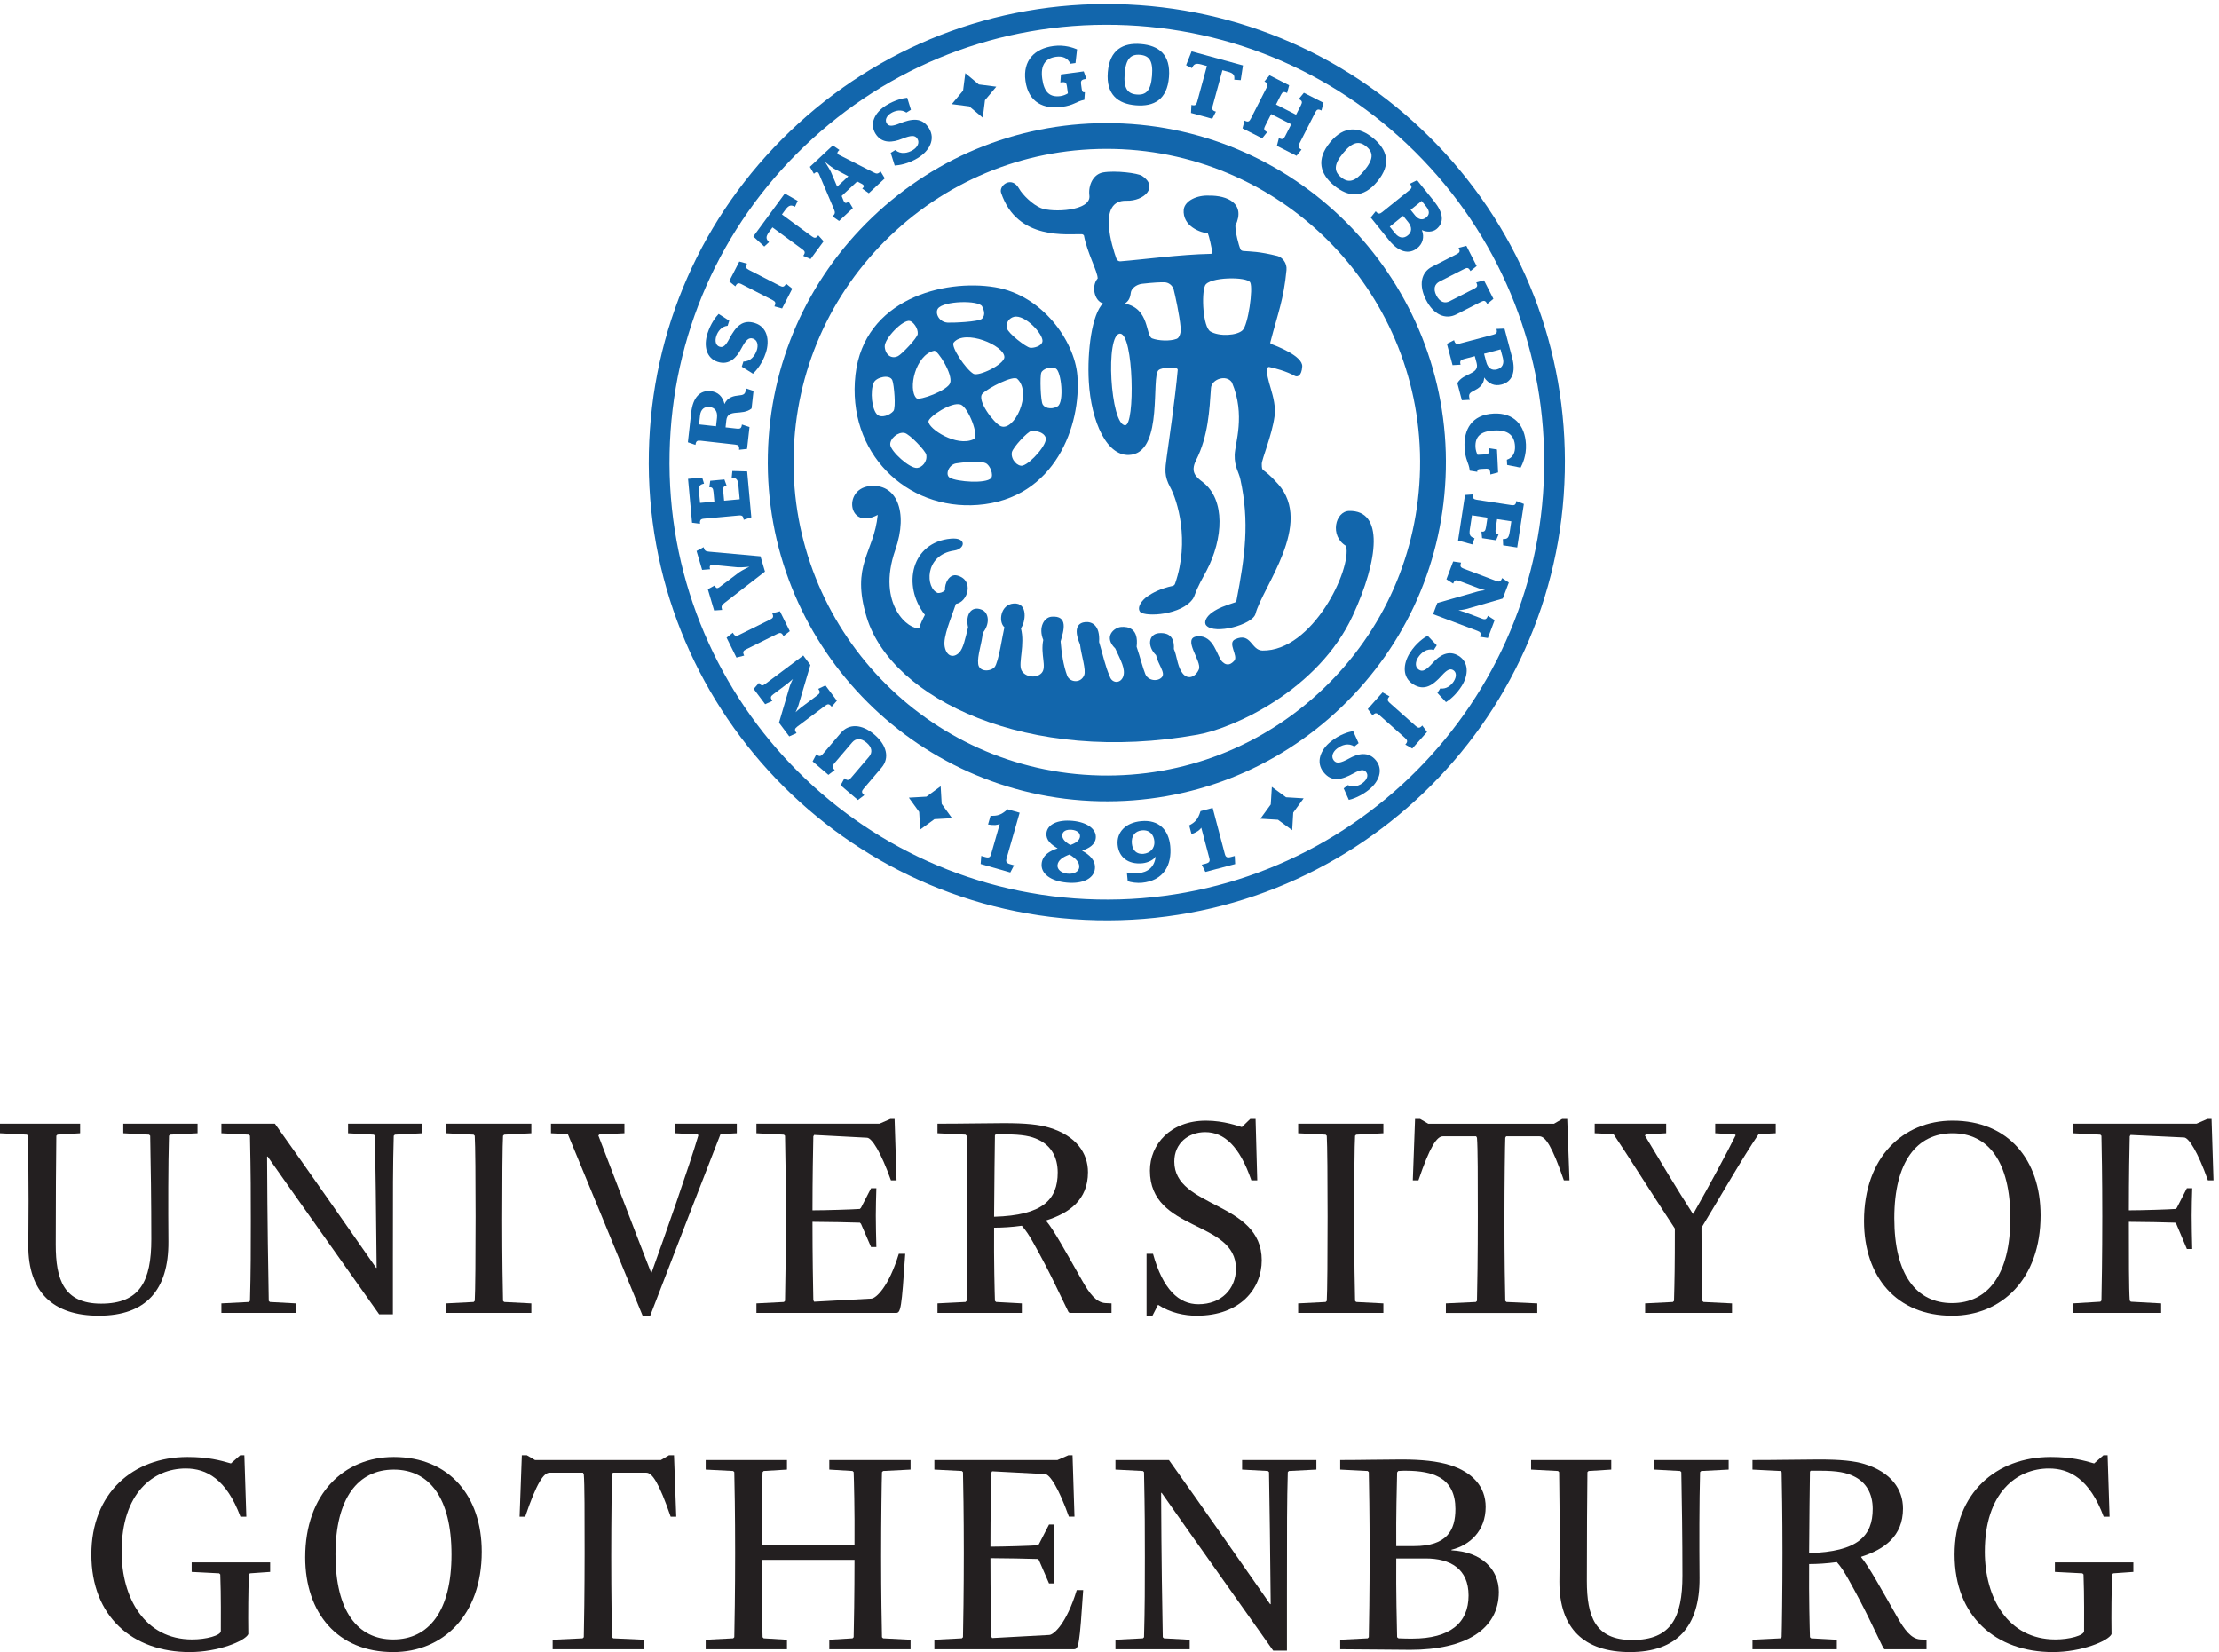 <?xml version="1.0" encoding="UTF-8"?>
<!-- Created with Inkscape (http://www.inkscape.org/) -->
<svg width="136.05" height="101.28" version="1.1" viewBox="0 0 136.05 101.28" xmlns="http://www.w3.org/2000/svg">
 <path transform="matrix(.133 0 0 -.133 0 101.28)" d="m507.1 404.07c-79.614 1.723-142.97 67.903-141.25 147.52 0.836 38.574 16.636 74.504 44.5 101.18 27.871 26.688 64.453 40.914 103.01 40.078 79.629-1.718 142.99-67.91 141.26-147.52-0.828-38.562-16.629-74.512-44.5-101.19-27.859-26.668-64.441-40.907-103.02-40.071zm-104.97 257.29c-30.156-28.883-47.258-67.758-48.152-109.52-1.875-86.164 66.714-157.79 152.88-159.67 41.739-0.899 81.329 14.5 111.48 43.367 30.168 28.887 47.265 67.781 48.176 109.53 1.851 86.168-66.719 157.8-152.9 159.65-41.734 0.911-81.324-14.492-111.49-43.367" style="fill:#1266ac"/>
 <path transform="matrix(.133 0 0 -.133 0 101.28)" d="m505.88 346.9c-111.15 2.402-199.62 94.785-197.2 205.95 1.152 53.828 23.211 103.99 62.117 141.23 38.887 37.254 89.969 57.121 143.81 55.957 53.829-1.164 104-23.23 141.25-62.129 37.246-38.886 57.11-89.961 55.95-143.8-2.414-111.15-94.797-199.62-205.93-197.21zm-141.69 354.08c-40.743-39.015-63.836-91.546-65.067-147.93-2.519-116.43 90.125-213.19 206.54-215.71 116.41-2.52 213.18 90.144 215.68 206.56 1.242 56.383-19.578 109.88-58.582 150.62-39.036 40.738-91.567 63.847-147.95 65.07-56.383 1.227-109.88-19.582-150.62-58.606" style="fill:#1266ac"/>
 <path transform="matrix(.133 0 0 -.133 0 101.28)" d="m552.26 422.9c-78.403-14.074-141.22 16.434-152.72 54.071-7.434 24.347 3.367 29.629 5.086 47.207-13.574-7.235-16.074 11.601-4.094 13.215 12.688 1.699 18.36-11.622 12.199-29.348-8.879-25.469 6.707-37.293 11.082-35.977 0.188 1.328 1.789 4.582 2.563 6.016-10.676 13.633-6.223 33.516 11.98 35.137 7.411 0.664 6.68-4.735 1.524-5.489-13.953-2.019-13.289-17.597-7.481-19.578 1.028 0 2.207 0.262 3.243 1.297-0.247 3.176 1.953 7.695 5.578 6.797 8.035-2.02 4.961-12.273-0.559-13.105-2.07-6.309-6.035-15.098-5.176-19.668 0.84-4.551 4.032-5.45 6.66-2.821 1.946 1.942 2.872 6.641 4.122 11.739-1.321 5.761 1.484 10.125 6.359 8.054 3.379-1.433 3.758-6.629 0.43-10.664-0.43-4.941-2.59-10.547-2.121-14.336 0.48-3.797 5.656-3.535 7.531-1.472 1.863 2.05 3.797 15.449 4.551 18.394-2.915 2.57-1.758 10.481 4.207 10.949 7.019 0.559 5.402-8.984 3.41-11.394 1.968-7.461-1.235-15.871 0.191-19.199 1.438-3.332 6.906-4.122 9.375-1.407 2.465 2.743-0.64 8.485 0.735 15.203-2.364 5.801 0.39 10.45 3.835 10.723 7.832 0.625 5.61-6.426 4.165-11.387 0.398-5.066 1.265-11.132 3.027-15.8 1.133-3.036 6.148-3.731 7.82 0.175 1.043 2.434-1.34 9.344-1.902 14.231-3.391 7.89-0.52 10.047 2.515 10.301 2.883 0.234 6.797-1.387 6.282-9.192 1.582-5.254 2.937-11.597 4.89-15.738 0.879-3.293 4.922-3.637 6.203-0.219 1.243 3.43-1.113 7.461-3.64 12.973-5.617 5.457-0.512 9.656 2.691 9.922 3.196 0.254 8.196-0.617 7.153-9.114 1.726-5.156 2.871-9.863 4.011-12.605 1.328-3.156 5.723-3.527 7.598-1.469 1.887 2.094-1.719 5.727-2.656 10.199-4.239 4.11-3.465 9.747 1.355 10.125 2.485 0.196 7.317-0.078 6.86-7.304 1.421-3.125 1.445-7.102 3.535-10.496 2.515-4.145 6.433-2.578 7.996 1.14 1.535 3.75-8.172 14.602-0.586 15.215 7.598 0.586 8.926-9.363 11.387-11.75 2.461-2.359 4.343-0.789 5.507 0.5 1.993 2.199-3.3 8.164 0.391 9.863 7.449 3.411 7.324-5.097 12.605-5.183 23.086-0.363 41.25 37.527 38.555 48.222-7.722 4.579-5.008 16.024 1.457 16.141 15.906 0.293 13.66-22.187 1.602-48.293-15.828-34.207-54.739-51.824-71.336-54.801" style="fill:#1266ac"/>
 <path transform="matrix(.133 0 0 -.133 0 101.28)" d="m572.81 609.28c-2.571-2.469-10.665-2.996-14.817-0.574-3.426 2.023-4.219 17.082-2.488 21.152 1.726 4.078 19.441 4.242 20.84 1.446 1.406-2.801-0.965-19.559-3.535-22.024zm-31.719 18.625c0.566-2.148 2.676-11.648 3.164-17.363 0.273-2.129-0.488-4.719-1.77-5.203-3.179-1.211-8.465-0.918-11.343 0.176-3.157 1.21-1.016 13.789-12.61 16.039 1.594 1.117 2.434 2.293 2.754 5.054 0.203 1.809 2.434 3.758 5.164 4.09 5.305 0.598 8.613 0.75 10.395 0.688 1.773-0.059 3.679-1.282 4.246-3.481zm-22.422-62.43c-6.77 0.145-9.285 42.372-2.293 42.235 6.258-0.137 6.961-42.324 2.293-42.235zm67.207 37.5c-0.266 0.106-0.32 0.547-0.266 0.743 3.559 13.687 6.157 19.711 7.453 33.351 0.313 3.262-2.019 5.906-4.187 6.446-8.43 2.105-12.324 2.031-15.586 2.281-0.355 0.023-1.125 0.179-1.367 0.648-0.969 1.985-2.414 7.946-2.434 10.969 4.934 10.445-3.867 14.051-12.156 13.922-5.441 0.262-10.996-2.242-11.645-6.328-0.742-7.903 8-10.793 11.118-11.074 0.527-1.125 1.804-6.637 2.019-8.825 0.027-0.289-0.242-0.605-0.625-0.605-14.015-0.266-32.156-2.715-41.367-3.422-1.316-0.207-1.953 0.559-2.227 1.32-1.711 4.723-9.011 27.008 4.688 26.578 8.125-0.257 14.922 6.391 7.207 11.45-1.984 1.304-12.363 2.578-17.981 1.601-4.656-0.805-6.914-6.058-6.328-10.652 0.918-7.203-17.019-7.942-22.324-5.797-3.785 1.535-8.445 6.047-10.066 8.949-3.45 6.16-9.414 1.461-8.321-1.84 7.434-22.414 31.145-18.851 37.344-19.164 0.313-0.015 0.84-0.422 0.867-0.59 1.516-8.093 6.34-16.632 6.321-19.785-2.95-3.277-1.692-10.301 2.468-11.504-5.086-4.882-7.371-21.933-6.55-36.086 1.035-18.035 8.32-35.527 19.785-33.64 14.582 2.383 8.84 36.101 12.375 38.98 1.773 1.43 6.511 1.028 8.242 0.824 0.398-0.05 0.602-0.5 0.586-0.714-1.152-13.235-4.301-34.453-5.07-40.118-0.789-5.761-1.258-8.75 1.652-14.074 3.211-5.867 9.07-24.527 2.215-44.273-0.203-0.774-0.852-1.028-1.074-1.074-6.18-1.418-9.485-3.352-11.727-4.875-2.441-1.661-5.063-5.11-3.273-7.196 2.585-2.363 19.238-1.445 24.367 6.239 0.125 0.195 0.476 0.918 0.535 1.085 1.777 4.95 4.004 8.575 5.676 11.747 7.672 14.648 8.797 32.656-1.731 40.781-2.949 2.273-5.976 4.441-3.097 10.148 5.57 11.024 6.156 23.067 6.859 33.242 0.281 4.09 7.09 6.434 9.656 2.567 6.375-15.106 1.367-28.125 1.27-33.485-0.125-5.382 1.906-7.863 2.597-11.085 4.344-19.688 2.161-35.633-1.777-55.957-0.02-0.442-0.359-0.735-0.754-0.868-4.629-1.543-7.461-2.511-10.351-4.535-2.926-2.047-4.071-4.668-2.801-6.09 3.867-4.367 21.355 0.36 22.676 5.371 3.281 12.461 26.843 41.336 10.449 59.786-7.481 8.418-7.481 5.039-7.559 9.285-0.039 2.043 4.688 13.215 5.879 21.855 1.238 8.996-4.641 17.559-3.176 22.531 0.039 0.145 0.422 0.387 0.578 0.36 2.43-0.469 8.204-2.012 11.934-4.141 1.152-0.644 3.152-0.129 3.438 4.328 0.312 4.852-11.985 9.532-14.434 10.41" style="fill:#1266ac"/>
 <path transform="matrix(.133 0 0 -.133 0 101.28)" d="m437.89 541.28c-2.383 1.328-0.528 6.114 2.929 6.641 2.434 0.379 10.657 1.363 13.516 0.113 2.207-0.957 3.762-5.586 2.519-6.949-2.363-2.617-15.546-1.699-18.964 0.195zm-27.5 15.223c-0.223 2.851 3.625 6.066 6.574 5.449 2.359-0.5 9.683-8.23 10.027-10.039 0.625-3.32-2.031-5.945-4.25-6.113-3.445-0.254-12.078 7.597-12.351 10.703zm1.464 15.547c-1.687-2-5.46-3.262-7.277-1.809-2.723 2.18-3.543 11.106-1.773 14.906 1.187 2.555 7.41 3.965 8.562 1.051 0.789-2.008 1.731-12.672 0.488-14.148zm2.122 25.324c-3.02-1.508-5.825 0.547-6.125 4.258-0.325 3.711 8.437 12.781 11.601 11.922 1.543-0.418 3.867-3.367 3.613-5.985-0.168-1.828-7.336-9.308-9.089-10.195zm47.339-32.305c-3.132 1.368-11.277 12.086-8.378 15 2.714 2.723 14.164 8.524 16 6.805 7.097-6.602-1.458-24.492-7.622-21.805zm-33.308 2.168c0 2.071 10.715 9.344 14.922 7.762 3.398-1.262 8.718-14.617 5.84-15.969-7.774-3.66-20.762 4.797-20.762 8.207zm2.668 32.606c1.519 0.324 8.66-10.742 7.351-14.832-1.101-3.469-14.257-8.352-15.566-7.043-4.016 4.004-0.508 20.039 8.215 21.875zm32.332-2.918c0-3.41-11.903-9.113-14.278-7.707-3.476 2.043-10.566 12.566-9.089 14.394 5.132 6.36 23.367-1.336 23.367-6.687zm-10.227 23.312c0.742-1.605 1.645-3.746-0.039-5.597-1.394-1.543-14.019-1.973-15.906-1.848-3.992 0.266-5.84 4.336-4.523 6.387 2.394 3.722 19.082 4.043 20.468 1.058zm27.778-16.144c-0.422-2.207-4.055-3.059-5.637-2.883-1.934 0.227-10.176 6.672-10.703 8.926-0.703 2.961 1.301 4.843 3.191 5.324 5.129 1.277 13.735-8.203 13.149-11.367zm7.046-29.844c-1.863-1.25-5.41-1.469-6.902 0.789-1.023 1.555-1.355 13.008-0.676 14.707 0.703 1.77 4.551 3.067 6.731 1.867 2.5-1.371 3.894-15.343 0.847-17.363zm-12.222-11.437c1.941 0.175 5.586-0.262 6.648-2.918 1.153-2.891-6.836-11.934-10.539-12.989-2.262-0.656-5.652 2.75-5.027 6.121 0.398 2.176 7.344 9.641 8.918 9.786zm21.277 25.617c-1.328 15.965-16.211 37.07-37.969 40.683-23.625 3.914-60.339-5.547-64.316-40.265-4.121-35.918 23.391-62.61 56.406-60.078 35.821 2.746 47.742 37.058 45.879 59.66" style="fill:#1266ac"/>
 <path transform="matrix(.133 0 0 -.133 0 101.28)" d="m445 727.79-1.035-8.055-5.203-6.226 8.054-1.028 6.231-5.218 1.016 8.062 5.214 6.219-8.054 1.035-6.223 5.211" style="fill:#1266ac"/>
 <path transform="matrix(.133 0 0 -.133 0 101.28)" d="m595.68 378.84-6.543 4.805-8.11 0.488 4.778 6.57 0.508 8.106 6.543-4.805 8.105-0.496-4.797-6.563-0.484-8.105" style="fill:#1266ac"/>
 <path transform="matrix(.133 0 0 -.133 0 101.28)" d="m424.2 379.14 6.563 4.777 8.117 0.457-4.77 6.594-0.476 8.113-6.563-4.797-8.093-0.465 4.753-6.574 0.469-8.105" style="fill:#1266ac"/>
 <path transform="matrix(.133 0 0 -.133 0 101.28)" d="m379.36 413.99 8.266 9.692c3.75 4.414 9.754 4.089 15.476-0.793 5.762-4.911 7.051-10.813 3.29-15.215l-8.258-9.696c-1.02-1.183-1.059-1.859 0.301-3l-2.95-2.238-7.968 6.801 1.765 3.23c1.36-1.152 2.016-1.003 3.02 0.176l8.3 9.727c1.653 1.933 1.497 4.289-1.093 6.484-2.649 2.258-5.02 2.07-6.668 0.137l-8.293-9.727c-1.016-1.179-1.055-1.855 0.262-2.976l-2.918-2.258-7.286 6.211 1.731 3.262c1.355-1.153 2.012-1.004 3.023 0.183" style="fill:#1266ac"/>
 <path transform="matrix(.133 0 0 -.133 0 101.28)" d="m352.82 446.28 17.473 13.082 3.281-4.383-5.469-18.464c-0.378-1.282-1.367-3.313-1.367-3.313s1.575 1.465 2.364 2.051l7.695 5.773c1.211 0.907 1.457 1.543 0.391 2.965l3.339 1.567 5.266-7.024-2.402-2.812c-1.067 1.425-1.77 1.406-2.993 0.488l-12.832-9.609c-1.25-0.938-1.433-1.582-0.359-3.008l-3.367-1.524-4.731 6.309 4.954 16.797c0.41 1.308 1.433 3.359 1.433 3.359s-1.609-1.484-2.508-2.156l-6.55-4.926c-1.25-0.926-1.438-1.558-0.375-2.996l-3.336-1.551-5.286 7.059 2.422 2.765c1.075-1.425 1.707-1.386 2.957-0.449" style="fill:#1266ac"/>
 <path transform="matrix(.133 0 0 -.133 0 101.28)" d="m359.54 479.75 4.551-9.18-2.91-2.273c-0.786 1.59-1.489 1.695-2.844 1.023l-14.363-7.109c-1.399-0.691-1.704-1.289-0.918-2.891l-3.567-0.918-4.543 9.18 2.903 2.277c0.793-1.593 1.445-1.718 2.839-1.027l14.368 7.117c1.359 0.668 1.699 1.282 0.918 2.883l3.566 0.918" style="fill:#1266ac"/>
 <path transform="matrix(.133 0 0 -.133 0 101.28)" d="m326.95 507.21 23.621-2.129 2.071-7.043-18.707-14.488c-1.36-1.047-1.516-1.613-1.047-3.184l-3.692-0.254-2.89 9.774 3.234 1.797c0.457-1.399 1.023-1.602 2.215-0.742l9.043 6.804c1.504 1.047 4.687 2.539 4.687 2.539s-3.508-0.379-5.351-0.281l-11.375 1.105c-1.528 0.106-1.836-0.546-1.407-1.992l-3.683-0.293-2.567 8.711 3.243 1.746c0.476-1.621 0.886-1.922 2.605-2.07" style="fill:#1266ac"/>
 <path transform="matrix(.133 0 0 -.133 0 101.28)" d="m344.43 544.2 1.922-21.152-3.516-1.133c-0.164 1.777-0.781 2.129-2.285 1.992l-15.969-1.465c-1.551-0.136-2.051-0.586-1.883-2.363l-3.672 0.481-1.843 20.222 6.519 0.598 0.844-2.793c-2.109-0.5-2.539-1.125-2.27-4.18l0.442-4.711 6.601 0.61-0.39 4.258c-0.164 1.816-0.535 2.46-1.953 2.332l0.437 2.988 6.528 0.597 1.023-2.863c-1.465-0.137-1.719-0.832-1.555-2.644l0.395-4.258 7.183 0.652-0.593 6.524c-0.262 2.832-1.106 3.293-3.086 3.476l0.3 3.02 6.821-0.188" style="fill:#1266ac"/>
 <path transform="matrix(.133 0 0 -.133 0 101.28)" d="m322.7 569.95-0.449-4.07 7.832-0.867 0.442 3.933c0.332 2.969-1 4.688-3.391 4.953-2.395 0.262-4.102-1.015-4.434-3.949zm24.668 11.36-0.898-8.094c-4.297-3.559-11.016 0.105-11.641-5.422l-0.359-3.281 5.223-0.574c1.503-0.176 2.121 0.117 2.316 1.89l3.504-1.16-1.133-10.09-3.672-0.398c0.195 1.816-0.332 2.238-1.848 2.402l-15.925 1.785c-1.512 0.168-2.129-0.164-2.325-1.929l-3.496 1.191 1.543 13.809c0.75 6.687 3.938 10.32 9.024 9.753 3.32-0.371 5.429-2.402 6.328-5.957 1.309 3.301 4.543 3.789 6.492 3.977 2.27 0.203 3.067 0.555 3.305 2.637l0.066 0.625 3.496-1.164" style="fill:#1266ac"/>
 <path transform="matrix(.133 0 0 -.133 0 101.28)" d="m353.05 598.94c-1.652-5.136-4.512-8.332-5.93-9.695l-5.176 3.25 0.762 2.383c3.274-0.028 5.324 2.59 6.203 5.305 0.664 2.07 0.391 4.55-1.816 5.261-1.902 0.606-3.223-0.554-5.36-4.59-2.128-4.14-5.57-7.851-10.871-6.14-5.175 1.66-6.613 7.226-4.714 13.113 1.445 4.504 3.804 7.617 5.132 8.977l4.895-3.125-0.75-2.325c-2.856-0.304-4.555-2.66-5.234-4.777-0.747-2.332-0.215-4.324 1.523-4.883 1.687-0.547 2.93 0.684 4.5 3.692 2.891 5.476 6.008 9.062 11.816 7.199 5.684-1.836 6.875-7.883 5.02-13.645" style="fill:#1266ac"/>
 <path transform="matrix(.133 0 0 -.133 0 101.28)" d="m365.22 628.44-4.68-9.118-3.555 0.973c0.813 1.582 0.481 2.203-0.867 2.902l-14.265 7.313c-1.387 0.707-2.051 0.597-2.864-0.992l-2.863 2.324 4.68 9.113 3.554-0.969c-0.808-1.586-0.515-2.187 0.872-2.898l14.253-7.316c1.36-0.692 2.051-0.598 2.875 0.988l2.86-2.32" style="fill:#1266ac"/>
 <path transform="matrix(.133 0 0 -.133 0 101.28)" d="m366.48 666.2c-1.692 0.852-2.727 0.945-4.434-1.387l-1.582-2.16 13.785-10.105c1.223-0.899 1.906-0.953 2.961 0.48l2.461-2.742-6.008-8.187-3.387 1.484c1.082 1.477 0.832 2.102-0.39 3l-13.797 10.113-1.582-2.156c-1.711-2.336-1.313-3.293 0.016-4.648l-2.207-2.032-5.047 4.641 14.511 19.797 5.965-3.391-1.265-2.707" style="fill:#1266ac"/>
 <path transform="matrix(.133 0 0 -.133 0 101.28)" d="m384.46 683.77c-1.36 0.8-4.152 3.136-4.152 3.136s2-3.125 2.683-4.504l2.942-6.941 5.148 4.805zm23.418-4.469-7.363-6.863-3.008 2.117c0.965 0.914 1.051 1.539-0.364 2.281l-1.992 1.016-7.16-6.684 0.844-2.082c0.64-1.531 1.375-1.336 2.41-0.363l1.902-3.157-6.343-5.925-3.02 2.121c1.172 1.093 1.356 1.687 0.684 3.254l-6.907 16.277c-0.437 0.996-1.089 1.301-2.363 0.113l-1.863 3.184 10.578 9.883 3.047-2.094c-1.301-1.215-1.137-1.789-0.117-2.297l15.867-8.047c1.445-0.773 2.051-0.703 3.254 0.426l1.914-3.16" style="fill:#1266ac"/>
 <path transform="matrix(.133 0 0 -.133 0 101.28)" d="m423.24 688.75c-4.582-2.836-8.828-3.43-10.793-3.551l-1.836 5.836 2.121 1.309c2.469-2.129 5.735-1.469 8.157 0.027 1.851 1.153 3.25 3.219 2.019 5.192-1.055 1.699-2.812 1.66-7.051-0.028-4.296-1.773-9.328-2.375-12.265 2.356-2.864 4.621-0.352 9.793 4.914 13.054 4.012 2.485 7.832 3.34 9.715 3.508l1.711-5.547-2.082-1.289c-2.372 1.621-5.184 0.926-7.082-0.246-2.079-1.289-2.965-3.156-2-4.707 0.937-1.515 2.675-1.375 5.82-0.105 5.754 2.304 10.449 3.015 13.672-2.168 3.133-5.071 0.129-10.449-5.02-13.641" style="fill:#1266ac"/>
 <path transform="matrix(.133 0 0 -.133 0 101.28)" d="m500.34 725.06c-1.848-0.25-2.168-0.879-1.977-2.332l0.285-2.122c0.196-1.414 0.547-1.726 1.477-1.601l-0.246-3.492c-3.899-0.793-4.563-2.504-10.52-3.305-7.984-1.078-15.269 1.895-16.636 12.047-1.262 9.316 4.148 14.851 12.847 16.023 5.219 0.703 9.231-0.82 10.949-1.531l-0.722-6.301-2.383-0.32c-1.184 2.762-3.723 3.59-6.543 3.207-4.988-0.672-7.258-3.855-6.414-10.078 0.84-6.27 3.504-8.695 8.406-8.035 1.192 0.16 2.637 0.715 3.43 1.269l-0.461 3.352c-0.195 1.461-0.625 1.988-2.527 1.73l-0.481-0.062 0.266 3.676 10.508 1.414 1.238-3.477-0.496-0.062" style="fill:#1266ac"/>
 <path transform="matrix(.133 0 0 -.133 0 101.28)" d="m525.5 736.23c-4.266 0.344-6.492-1.843-7.039-8.636s1.309-9.313 5.566-9.653c4.356-0.351 6.497 1.844 7.04 8.637 0.546 6.793-1.208 9.301-5.567 9.652zm-1.875-23.265c-8.25 0.668-13.766 4.949-12.937 15.254 0.832 10.301 6.953 13.652 15.214 12.984 8.387-0.676 13.809-4.953 12.981-15.254-0.832-10.304-6.867-13.66-15.258-12.984" style="fill:#1266ac"/>
 <path transform="matrix(.133 0 0 -.133 0 101.28)" d="m568.98 724.78c0.196 1.887-0.089 2.887-2.89 3.649l-2.571 0.707-4.507-16.504c-0.395-1.461-0.207-2.11 1.504-2.582l-1.672-3.282-9.805 2.676 0.187 3.696c1.754-0.485 2.247-0.02 2.657 1.441l4.5 16.5-2.578 0.707c-2.793 0.762-3.536 0.043-4.336-1.68l-2.688 1.332 2.531 6.379 23.68-6.472-1.023-6.786-2.989 0.219" style="fill:#1266ac"/>
 <path transform="matrix(.133 0 0 -.133 0 101.28)" d="m597.68 689.68-9.043 4.609 0.918 3.578c1.633-0.832 2.207-0.472 2.89 0.875l2.793 5.477-9.25 4.707-2.781-5.477c-0.691-1.347-0.637-2.023 0.945-2.84l-2.3-2.863-9.067 4.602 0.93 3.582c1.621-0.828 2.207-0.477 2.891 0.879l7.285 14.285c0.703 1.386 0.625 2.031-1.004 2.855l2.359 2.852 9.043-4.602-0.957-3.562c-1.59 0.808-2.144 0.496-2.859-0.899l-2.239-4.402 9.25-4.711 2.239 4.406c0.711 1.387 0.633 2.028-0.989 2.86l2.344 2.851 9.055-4.609-0.957-3.563c-1.594 0.813-2.152 0.496-2.863-0.89l-7.278-14.293c-0.679-1.348-0.633-2.028 0.957-2.832l-2.312-2.875" style="fill:#1266ac"/>
 <path transform="matrix(.133 0 0 -.133 0 101.28)" d="m629.86 693.98c-3.3 2.719-6.386 2.204-10.715-3.062-4.335-5.262-4.246-8.387-0.957-11.102 3.379-2.773 6.399-2.199 10.727 3.067 4.324 5.258 4.312 8.328 0.945 11.097zm-14.836-18.015c-6.394 5.261-8.464 11.926-1.89 19.91 6.558 7.98 13.504 7.226 19.898 1.957 6.496-5.344 8.496-11.957 1.938-19.93-6.575-7.984-13.442-7.285-19.946-1.937" style="fill:#1266ac"/>
 <path transform="matrix(.133 0 0 -.133 0 101.28)" d="m650.27 664.77 2.063-2.567c1.707-2.113 3.531-2.246 5.086-0.992 1.531 1.23 1.808 2.883 0.051 5.07l-2.102 2.598zm-3.437-2.762-6.172-4.977 2.461-3.051c1.863-2.324 4.004-2.492 5.867-0.98 1.848 1.477 2.094 3.734 0.156 6.125zm-6.504-11.246-8.437 10.48 2.304 2.883c1.121-1.387 1.824-1.332 2.996-0.383l12.493 10.059c1.218 0.976 1.375 1.625 0.261 3.012l3.313 1.64 7.883-9.785c4.246-5.273 4.746-9.789 0.996-12.809-1.731-1.402-4.563-1.441-6.661-0.39 1.305-3.403 0.25-6.43-2.113-8.328-3.98-3.215-8.816-1.614-13.035 3.621" style="fill:#1266ac"/>
 <path transform="matrix(.133 0 0 -.133 0 101.28)" d="m682.73 622.39-11.339-5.785c-5.157-2.637-10.582-0.047-14 6.652-3.442 6.746-2.375 12.687 2.781 15.32l11.347 5.789c1.399 0.711 1.692 1.313 0.872 2.899l3.582 0.926 4.753-9.325-2.871-2.308c-0.808 1.582-1.464 1.699-2.847 0.984l-11.391-5.805c-2.266-1.16-3.016-3.394-1.48-6.406 1.582-3.098 3.855-3.84 6.113-2.68l11.387 5.809c1.394 0.707 1.687 1.309 0.894 2.856l3.559 0.968 4.351-8.531-2.847-2.359c-0.801 1.589-1.465 1.707-2.864 0.996" style="fill:#1266ac"/>
 <path transform="matrix(.133 0 0 -.133 0 101.28)" d="m692.8 596.52-1.059 3.953-7.613-2.012 1.012-3.828c0.761-2.891 2.628-4.016 4.945-3.399 2.32 0.618 3.457 2.442 2.715 5.286zm-18.899-19.512-2.082 7.879c2.719 4.863 10.317 3.879 8.891 9.258l-0.852 3.195-5.078-1.348c-1.465-0.39-1.933-0.879-1.472-2.597l-3.696-0.196-2.597 9.825 3.293 1.687c0.468-1.758 1.125-1.953 2.585-1.57l15.5 4.101c1.465 0.379 1.922 0.918 1.465 2.645l3.692 0.148 3.554-13.437c1.719-6.504 0.059-11.047-4.89-12.356-3.235-0.847-5.918 0.274-8.047 3.262-0.031-3.555-2.871-5.176-4.621-6.055-2.039-0.996-2.656-1.621-2.129-3.652l0.168-0.598-3.684-0.191" style="fill:#1266ac"/>
 <path transform="matrix(.133 0 0 -.133 0 101.28)" d="m687.02 543.28c-0.094 1.875-0.692 2.246-2.157 2.168l-2.136-0.105c-1.426-0.071-1.77-0.395-1.719-1.328l-3.457 0.535c-0.461 3.957-2.113 4.765-2.406 10.769-0.399 8.047 3.175 15.051 13.41 15.559 9.383 0.461 14.453-5.399 14.883-14.168 0.253-5.246-1.602-9.133-2.461-10.773l-6.211 1.25-0.118 2.402c2.852 0.945 3.887 3.398 3.75 6.25-0.253 5.027-3.23 7.558-9.503 7.246-6.317-0.313-8.961-2.754-8.719-7.695 0.058-1.2 0.488-2.696 0.976-3.528l3.379 0.168c1.477 0.078 2.032 0.457 1.934 2.375l-0.02 0.489 3.645-0.579 0.515-10.586-3.562-0.937-0.023 0.488" style="fill:#1266ac"/>
 <path transform="matrix(.133 0 0 -.133 0 101.28)" d="m672.15 512.36 3.211 20.996 3.684 0.254c-0.266-1.765 0.242-2.246 1.75-2.48l15.848-2.422c1.543-0.234 2.129 0.078 2.39 1.848l3.449-1.34-3.066-20.078-6.476 0.988-0.133 2.906c2.156-0.015 2.722 0.481 3.191 3.52l0.715 4.668-6.566 1.004-0.633-4.227c-0.282-1.809-0.078-2.52 1.34-2.734l-1.157-2.793-6.472 0.984-0.301 3.027c1.453-0.222 1.851 0.391 2.137 2.188l0.644 4.23-7.14 1.09-0.985-6.472c-0.422-2.813 0.281-3.465 2.168-4.114l-1.023-2.859-6.575 1.816" style="fill:#1266ac"/>
 <path transform="matrix(.133 0 0 -.133 0 101.28)" d="m681.06 470.72-20.426 7.703 1.929 5.129 18.52 5.293c1.285 0.379 3.523 0.625 3.523 0.625s-2.082 0.547-3 0.898l-9.004 3.399c-1.414 0.523-2.078 0.398-2.71-1.274l-3.11 1.985 3.11 8.215 3.652-0.532c-0.625-1.66-0.227-2.246 1.18-2.769l15.007-5.664c1.457-0.547 2.102-0.364 2.727 1.308l3.098-2.035-2.786-7.371-16.816-4.844c-1.328-0.359-3.602-0.586-3.602-0.586s2.118-0.566 3.165-0.957l7.664-2.898c1.457-0.547 2.097-0.363 2.722 1.308l3.11-1.984-3.11-8.254-3.64 0.57c0.625 1.668 0.254 2.188-1.203 2.735" style="fill:#1266ac"/>
 <path transform="matrix(.133 0 0 -.133 0 101.28)" d="m649.96 460.59c2.883 4.551 6.434 6.934 8.152 7.902l4.211-4.445-1.34-2.109c-3.164 0.839-5.796-1.172-7.324-3.582-1.172-1.848-1.512-4.321 0.449-5.559 1.692-1.074 3.254-0.262 6.329 3.105 3.097 3.477 7.355 6.219 12.062 3.243 4.59-2.903 4.602-8.645 1.301-13.875-2.531-3.996-5.598-6.426-7.219-7.403l-3.953 4.239 1.309 2.07c2.839-0.422 5.066 1.433 6.25 3.316 1.304 2.075 1.296 4.133-0.247 5.11-1.503 0.949-3.015 0.058-5.293-2.461-4.16-4.578-8.078-7.274-13.23-4.016-5.051 3.188-4.688 9.34-1.457 14.465" style="fill:#1266ac"/>
 <path transform="matrix(.133 0 0 -.133 0 101.28)" d="m630.53 434.7 6.809 7.66 3.199-1.828c-1.18-1.336-1.015-2.019 0.11-3.027l11.992-10.652c1.164-1.035 1.828-1.094 3.008 0.23l2.199-2.957-6.809-7.656-3.203 1.828c1.191 1.336 1.055 1.988-0.105 3.027l-11.985 10.653c-1.133 1.007-1.836 1.093-3.015-0.235l-2.2 2.957" style="fill:#1266ac"/>
 <path transform="matrix(.133 0 0 -.133 0 101.28)" d="m613.48 419.7c4.204 3.371 8.352 4.477 10.293 4.828l2.524-5.578-1.946-1.55c-2.714 1.816-5.878 0.769-8.093-1.016-1.711-1.359-2.844-3.586-1.391-5.391 1.25-1.562 2.988-1.308 7.004 0.875 4.055 2.278 8.977 3.481 12.449-0.867 3.403-4.238 1.535-9.676-3.301-13.547-3.679-2.945-7.371-4.254-9.226-4.656l-2.363 5.305 1.914 1.531c2.547-1.328 5.261-0.293 7.004 1.105 1.902 1.524 2.566 3.485 1.421 4.911-1.113 1.386-2.832 1.035-5.796-0.606-5.43-2.976-10-4.246-13.821 0.52-3.738 4.644-1.394 10.347 3.328 14.136" style="fill:#1266ac"/>
 <path transform="matrix(.133 0 0 -.133 0 101.28)" d="m465.74 359.35-13.672 3.914 0.285 3.722 1.754-0.507c1.797-0.52 2.375-0.129 2.786 1.328l3.984 13.925c-0.977-0.519-2.617-0.742-5.399-0.265l1.153 4.023c2.976-0.105 4.785 0.215 7.847 2.989l5.571-1.59-6.047-21.114c-0.41-1.457-0.051-2.121 1.711-2.617l1.758-0.5-1.731-3.308" style="fill:#1266ac"/>
 <path transform="matrix(.133 0 0 -.133 0 101.28)" d="m494.09 379.02c-2.492 0.235-4.231-0.632-4.387-2.363-0.164-1.765 1.348-3.301 3.723-4.648 2.5 0.89 4.265 2.109 4.441 3.886 0.156 1.719-1.426 2.903-3.777 3.125zm-1.074-11.394c-3.059-1.106-5.305-2.641-5.52-4.895-0.187-2 1.758-3.652 4.68-3.933 2.847-0.266 5.156 0.945 5.34 2.945 0.214 2.309-1.75 4.231-4.5 5.883zm-1.223-12.949c-7.539 0.703-12.051 4.168-11.609 8.738 0.371 3.945 3.718 5.867 7.371 7.051-2.969 1.711-5.457 3.816-5.164 6.972 0.386 4.036 5.078 6.368 12.085 5.704 6.692-0.625 11.047-3.809 10.665-7.852-0.29-3.145-3.082-4.766-6.329-5.887 3.364-1.836 6.313-4.347 5.93-8.301-0.43-4.562-5.637-7.121-12.949-6.425" style="fill:#1266ac"/>
 <path transform="matrix(.133 0 0 -.133 0 101.28)" d="m526.43 378.76c-3.281-0.317-4.973-2.676-4.649-6.047 0.301-3.145 2.176-5.067 5.332-4.766 2.879 0.274 5.371 2.305 5.02 5.949-0.227 2.391-1.797 5.235-5.703 4.864zm-0.086-24.172c-1.82-0.176-5.293 0.105-6.485 0.851l-0.382 3.907c1.34-0.371 3.269-0.539 5.007-0.371 4.875 0.468 7.688 2.929 8.293 7.769-0.886-1.473-3.437-2.879-6.14-3.141-6.699-0.636-10.891 2.899-11.418 8.485-0.559 5.715 3.574 10.234 10.801 10.918 8.379 0.812 12.754-4.219 13.457-11.453 0.832-8.645-2.942-15.989-13.133-16.965" style="fill:#1266ac"/>
 <path transform="matrix(.133 0 0 -.133 0 101.28)" d="m569.4 363.23-13.731-3.625-1.672 3.34 1.77 0.457c1.804 0.481 2.097 1.117 1.718 2.582l-3.703 13.992c-0.574-0.937-1.863-1.96-4.5-2.988l-1.074 4.055c2.617 1.426 4.016 2.613 5.227 6.582l5.593 1.473 5.606-21.231c0.391-1.465 1.047-1.844 2.805-1.379l1.765 0.473 0.196-3.731" style="fill:#1266ac"/>
 <path transform="matrix(.133 0 0 -.133 0 101.28)" d="m13.047 187.34c0 4.91 0.125 7.879 0.125 20.672 0 10.207-0.125 18.34-0.262 29.972l-0.508 0.516-12.402 0.645v4.394h36.945v-4.394l-10.461-0.645-0.516-0.516c-0.137-9.687-0.266-30.625-0.266-50.128 0-16.27 3.75-27.254 20.93-27.254 17.957 0 23.125 10.457 23.125 29.707 0 16.797-0.254 35.015-0.519 47.675l-0.519 0.516-11.883 0.645v4.394h34.238v-4.394l-12.668-0.645-0.504-0.516c-0.391-13.828-0.391-32.812-0.266-48.839 0.129-22.215-10.332-34.102-32.043-34.102-21.309 0-32.547 10.977-32.547 32.297" style="fill:#231f20"/>
 <path transform="matrix(.133 0 0 -.133 0 101.28)" d="m102.06 160.72 12.664 0.644 0.515 0.52c0.383 13.828 0.383 24.031 0.383 36.953 0 12.91 0 20.019-0.383 39.14l-0.515 0.516-12.664 0.645v4.394h24.675c15.762-22.09 33.723-47.93 46.641-66.406h0.254c-0.254 24.805-0.52 48.191-0.774 60.851l-0.515 0.516-11.883 0.645v4.394h34.227v-4.394l-12.657-0.645-0.515-0.516c-0.395-13.828-0.395-24.035-0.395-56.457v-25.839h-6.324c-16.02 22.734-35.141 49.484-51.418 72.734h-0.254c0.129-30.223 0.52-53.613 0.77-66.531l0.519-0.52 11.887-0.644v-4.395h-34.238v4.395" style="fill:#231f20"/>
 <path transform="matrix(.133 0 0 -.133 0 101.28)" d="m205.68 160.72 12.656 0.644 0.515 0.52c0.266 4.004 0.391 21.441 0.391 38.886 0 17.442-0.125 32.813-0.391 37.207l-0.515 0.516-12.656 0.645v4.394h39.265v-4.394l-12.527-0.645-0.52-0.516c-0.254-3.488-0.386-21.449-0.386-38.886 0-17.442 0.261-32.813 0.386-37.207l0.52-0.52 12.527-0.644v-4.395h-39.265v4.395" style="fill:#231f20"/>
 <path transform="matrix(.133 0 0 -.133 0 101.28)" d="m261.76 238.75-7.766 0.391v4.394h33.86v-4.394l-11.504-0.516-0.52-0.52c7.238-18.73 15.766-41.335 24.301-63.171h0.254c6.328 17.566 17.305 48.836 21.57 63.3l-0.383 0.391-10.465 0.516v4.394h28.551v-4.394l-7.5-0.391c-6.718-17.051-22.215-57.227-32.422-83.711h-3.496c-13.3 32.297-24.8 60.461-34.48 83.711" style="fill:#231f20"/>
 <path transform="matrix(.133 0 0 -.133 0 101.28)" d="m348.7 160.72 12.668 0.644 0.52 0.52c0.125 5.945 0.379 21.441 0.379 38.886 0 17.442-0.254 32.04-0.379 37.207l-0.52 0.516-12.668 0.645v4.394h56.723l5.039 2.199h1.934l0.906-28.293h-2.586c-4.652 13.047-8.781 19.504-10.981 19.637l-24.421 1.289-0.379-0.64c-0.129-5.95-0.391-19.641-0.391-34.114 5.816 0 18.477 0.391 21.836 0.645l0.516 0.519 4.648 9.043h2.449c-0.125-3.617-0.254-9.172-0.254-12.66 0-3.355 0.129-10.594 0.254-14.469h-2.449l-4.648 10.719-0.516 0.52c-4.008 0.129-15.512 0.39-21.836 0.39 0-16.414 0.262-29.59 0.391-36.172l0.379-0.656 26.359 1.43c2.195 0.125 8.008 5.43 12.664 20.672h2.969c-1.68-25.196-2.063-27.266-4.258-27.266h-64.348v4.395" style="fill:#231f20"/>
 <path transform="matrix(.133 0 0 -.133 0 101.28)" d="m487.59 221.06c0 7.101-3.098 12.402-8.918 15.117-3.223 1.555-7.227 2.453-15.371 2.453h-4.258l-0.391-0.391c-0.129-5.546-0.254-22.48-0.39-37.589 22.48 0.644 29.328 7.882 29.328 20.41zm-55.422-60.332 12.922 0.644 0.515 0.52c0.125 3.75 0.391 21.441 0.391 38.886 0 17.442-0.266 31.383-0.391 37.207l-0.515 0.516-12.922 0.645v4.394c11.633 0 24.031 0.254 30.613 0.254 10.207 0 16.157-0.644 20.93-2.07 12.402-3.739 17.832-11.758 17.832-20.535 0-12.786-8.652-18.86-19.246-22.219v-0.266c3.355-3.863 9.168-14.461 16.656-27.644 3.235-5.684 6.34-9.942 10.598-10.203l2.844-0.129v-4.395h-19.375l-0.52 0.52c-4.785 9.683-8.145 17.566-16.277 32.039-1.68 2.968-3.235 5.422-5.168 7.617-4.649-0.645-9.043-0.899-12.793-0.899-0.125-15.371 0.261-29.843 0.39-33.718l0.52-0.52 11.883-0.644v-4.395h-38.887v4.395" style="fill:#231f20"/>
 <path transform="matrix(.133 0 0 -.133 0 101.28)" d="m528.55 183.59h2.976c4.524-16.406 11.883-23.262 20.926-23.262 10.598 0 17.309 7.109 17.309 16.406 0 22.481-39.66 16.797-39.66 45.215 0 12.024 9.433 22.996 25.84 22.996 8.398 0 15.117-2.586 16.535-2.965l3.875 3.75h2.453l0.777-28.293h-2.715c-5.425 15.754-12.527 22.215-21.316 22.215-7.617 0-14.207-5.039-14.207-13.562 0-21.582 40.301-18.211 40.301-45.481 0-13.043-9.817-25.574-29.961-25.574-5.567 0-12.149 1.289-17.832 5.039l-2.586-5.039h-2.715v28.555" style="fill:#231f20"/>
 <path transform="matrix(.133 0 0 -.133 0 101.28)" d="m598.44 160.72 12.668 0.644 0.52 0.52c0.254 4.004 0.379 21.441 0.379 38.886 0 17.442-0.125 32.813-0.379 37.207l-0.52 0.516-12.668 0.645v4.394h39.282v-4.394l-12.539-0.645-0.508-0.516c-0.266-3.488-0.395-21.449-0.395-38.886 0-17.442 0.258-32.813 0.395-37.207l0.508-0.52 12.539-0.644v-4.395h-39.282v4.395" style="fill:#231f20"/>
 <path transform="matrix(.133 0 0 -.133 0 101.28)" d="m666.53 160.72 13.828 0.644 0.508 0.52c0.141 4.773 0.395 21.441 0.395 38.886 0 17.442 0 31.778-0.395 36.305l-0.379 0.649h-15.383c-2.703 0-5.933-4.661-11.226-20.286h-2.59l1.035 28.293h2.324l3.75-2.199h57.997l3.75 2.199h2.328l1.035-28.293h-2.59c-5.422 15.754-8.523 20.286-11.238 20.286h-15.371l-0.391-0.649c-0.129-3.101-0.383-20.547-0.383-37.984 0-17.442 0.254-32.563 0.383-37.207l0.516-0.52 14.218-0.644v-4.395h-42.121v4.395" style="fill:#231f20"/>
 <path transform="matrix(.133 0 0 -.133 0 101.28)" d="m758.39 160.72 12.793 0.644 0.515 0.52c0.266 9.695 0.391 15.633 0.391 33.328-10.723 16.277-22.481 35.012-28.289 43.535l-8.664 0.391v4.394h32.949v-4.394l-9.309-0.516-0.507-0.52c6.332-10.593 15.238-25.449 22.089-36.042h0.254c7.114 12.527 15.371 27.781 19.516 36.171l-0.395 0.391-9.043 0.516v4.394h27.903v-4.394l-7.879-0.391c-7.492-10.977-17.309-28.289-26.352-43.145 0-17.832 0.254-22.089 0.383-33.718l0.52-0.52 13.172-0.644v-4.395h-40.047v4.395" style="fill:#231f20"/>
 <path transform="matrix(.133 0 0 -.133 0 101.28)" d="m926.73 200c0 26.094-10.207 39.141-26.613 39.141s-26.863-13.047-26.863-39.141c0-26.102 10.203-39.148 26.609-39.148 16.407 0 26.867 13.046 26.867 39.148zm-67.433-1.301c0 29.328 17.961 46.25 40.82 46.25 25.711 0 40.567-18.086 40.567-43.66 0-29.324-17.957-46.25-40.821-46.25-25.715 0-40.566 18.086-40.566 43.66" style="fill:#231f20"/>
 <path transform="matrix(.133 0 0 -.133 0 101.28)" d="m955.56 160.72 12.656 0.769 0.515 0.52c0.125 4.519 0.391 21.316 0.391 38.761 0 17.442-0.266 32.684-0.391 37.207l-0.515 0.516-12.656 0.645v4.394h56.971l5.03 2.199h1.94l0.9-28.293h-2.58c-4.65 13.047-8.79 19.637-10.97 19.754l-24.682 1.172-0.391-0.64c-0.129-3.75-0.39-19.641-0.39-34.114 5.808 0 18.476 0.391 21.583 0.645l0.52 0.519 4.64 9.043h2.46c-0.13-3.617-0.26-9.172-0.26-12.66 0-3.355 0.13-11.504 0.26-15.367h-2.46l-4.91 11.617-0.51 0.52c-3.757 0.129-14.983 0.39-21.323 0.39 0-16.414 0-31.004 0.39-36.308l0.52-0.52 13.953-0.769v-4.395h-40.691v4.395" style="fill:#231f20"/>
 <path transform="matrix(.133 0 0 -.133 0 101.28)" d="m42.117 44.961c0 28.293 19.113 44.949 44.309 44.949 9.559 0 15.117-1.551 20.027-2.965l4.262 3.75h1.93l0.91-28.293h-2.715c-6.453 17.305-15.633 22.215-25.184 22.215-14.992 0-29.59-11.238-29.59-38.367 0-21.191 10.594-40.438 32.555-40.438 6.332 0 13.176 1.805 13.176 3.875 0 4.394 0.129 16.152-0.254 26.106l-0.52 0.508-12.664 0.652v4.387h36.172v-4.387l-9.297-0.652-0.515-0.508c-0.254-8.274-0.395-17.578-0.254-27.531-1.555-3.223-13.957-8.262-27.004-8.262-26.359 0-45.344 16.406-45.344 44.961" style="fill:#231f20"/>
 <path transform="matrix(.133 0 0 -.133 0 101.28)" d="m208.14 44.961c0 26.094-10.215 39.141-26.621 39.141-16.411 0-26.868-13.047-26.868-39.141 0-26.102 10.207-39.148 26.614-39.148 16.402 0 26.875 13.047 26.875 39.148zm-67.446-1.301c0 29.328 17.961 46.25 40.825 46.25 25.711 0 40.562-18.086 40.562-43.66 0-29.324-17.957-46.25-40.816-46.25-25.715 0-40.571 18.086-40.571 43.66" style="fill:#231f20"/>
 <path transform="matrix(.133 0 0 -.133 0 101.28)" d="m254.77 5.684 13.821 0.645 0.527 0.52c0.125 4.785 0.383 21.445 0.383 38.887s0 31.777-0.383 36.297l-0.391 0.644h-15.378c-2.707 0-5.942-4.649-11.235-20.274h-2.586l1.035 28.293h2.325l3.75-2.199h58l3.75 2.199h2.324l1.031-28.293h-2.574c-5.434 15.754-8.535 20.274-11.242 20.274h-15.379l-0.383-0.644c-0.137-3.094-0.391-20.539-0.391-37.977 0-17.441 0.254-32.562 0.391-37.207l0.52-0.52 14.207-0.645v-4.394h-42.122v4.394" style="fill:#231f20"/>
 <path transform="matrix(.133 0 0 -.133 0 101.28)" d="m325.32 5.684 12.66 0.645 0.516 0.52c0.125 4.91 0.391 21.445 0.391 38.887s-0.266 33.203-0.391 37.207l-0.516 0.516-12.66 0.645v4.394h37.461v-4.394l-10.718-0.645-0.52-0.516c-0.254-4.004-0.383-19.25-0.383-33.723h42.758c0.125 16.016-0.266 30.754-0.395 33.723l-0.515 0.516-10.711 0.645v4.394h37.461v-4.394l-12.668-0.645-0.508-0.516c-0.137-3.879-0.391-21.449-0.391-38.887 0-17.441 0.254-31.523 0.391-37.207l0.508-0.52 12.668-0.645v-4.394h-37.461v4.394l10.711 0.645 0.515 0.52c0.129 4.391 0.395 20.41 0.395 35.652h-42.758c0-16.406 0.129-28.289 0.383-35.652l0.52-0.52 10.718-0.645v-4.394h-37.461v4.394" style="fill:#231f20"/>
 <path transform="matrix(.133 0 0 -.133 0 101.28)" d="m430.74 5.684 12.664 0.645 0.52 0.52c0.129 5.945 0.383 21.445 0.383 38.887s-0.254 32.039-0.383 37.207l-0.52 0.516-12.664 0.645v4.394h56.719l5.039 2.199h1.934l0.898-28.293h-2.578c-4.649 13.047-8.777 19.504-10.977 19.629l-24.422 1.289-0.382-0.644c-0.137-5.938-0.391-19.629-0.391-34.102 5.82 0 18.477 0.391 21.836 0.645l0.52 0.519 4.648 9.043h2.449c-0.129-3.613-0.254-9.172-0.254-12.668 0-3.348 0.125-10.586 0.254-14.461h-2.449l-4.648 10.723-0.52 0.516c-4.004 0.129-15.508 0.383-21.836 0.383 0-16.398 0.254-29.582 0.391-36.164l0.382-0.656 26.356 1.43c2.195 0.125 8.008 5.43 12.656 20.672h2.981c-1.68-25.195-2.075-27.266-4.27-27.266h-64.336v4.394" style="fill:#231f20"/>
 <path transform="matrix(.133 0 0 -.133 0 101.28)" d="m514.21 5.684 12.652 0.645 0.52 0.52c0.39 13.816 0.39 24.02 0.39 36.953 0 12.91 0 20.02-0.39 39.141l-0.52 0.516-12.652 0.645v4.394h24.668c15.769-22.09 33.719-47.93 46.641-66.406h0.261c-0.261 24.805-0.515 48.184-0.781 60.852l-0.508 0.516-11.894 0.645v4.394h34.238v-4.394l-12.664-0.645-0.512-0.516c-0.39-13.828-0.39-24.035-0.39-56.457v-25.84h-6.329c-16.023 22.746-35.132 49.484-51.414 72.734h-0.261c0.125-30.234 0.515-53.613 0.769-66.531l0.52-0.52 11.883-0.645v-4.394h-34.227v4.394" style="fill:#231f20"/>
 <path transform="matrix(.133 0 0 -.133 0 101.28)" d="m676.99 26.094c0 12.273-8.398 17.051-19.765 17.051h-13.567c-0.125-16.406 0.266-29.453 0.395-36.297l0.64-0.52c2.453-0.129 4.785-0.129 6.328-0.129 17.446 0 25.969 7.238 25.969 19.895zm-25.183 22.746c15.234 0 19.121 7.227 19.121 17.176 0 6.848-2.461 12.012-7.754 14.727-3.363 1.809-8.149 2.844-15.246 2.844-0.645 0-2.071 0-3.36-0.129l-0.515-0.644c-0.129-6.719-0.52-19.375-0.395-33.973zm-33.989-43.156 12.668 0.645 0.52 0.52c0.125 4.519 0.379 21.445 0.379 38.887s-0.254 31.523-0.379 37.207l-0.52 0.516-12.668 0.645v4.394c9.563 0 20.547 0.254 28.164 0.254 9.438 0 16.672-0.769 22.485-2.59 10.203-3.219 16.402-9.812 16.402-19.246 0-11.102-7.359-17.695-15.762-19.758v-0.262c13.704-0.644 21.836-8.652 21.836-19.121 0-17.57-15.757-26.738-40.816-26.738-8.399 0-21.965 0.254-32.309 0.254v4.394" style="fill:#231f20"/>
 <path transform="matrix(.133 0 0 -.133 0 101.28)" d="m718.86 32.297c0 4.91 0.129 7.879 0.129 20.672 0 10.207-0.129 18.34-0.254 29.973l-0.515 0.516-12.402 0.645v4.394h36.953v-4.394l-10.469-0.645-0.52-0.516c-0.129-9.688-0.261-30.617-0.261-50.129 0-16.281 3.75-27.254 20.933-27.254 17.961 0 23.125 10.457 23.125 29.707 0 16.797-0.261 35.008-0.515 47.676l-0.516 0.516-11.887 0.645v4.394h34.231v-4.394l-12.657-0.645-0.519-0.516c-0.391-13.828-0.391-32.812-0.254-48.84 0.129-22.215-10.344-34.102-32.039-34.102-21.32 0-32.563 10.988-32.563 32.297" style="fill:#231f20"/>
 <path transform="matrix(.133 0 0 -.133 0 101.28)" d="m863.3 66.016c0 7.098-3.106 12.402-8.914 15.109-3.235 1.551-7.239 2.461-15.371 2.461h-4.27l-0.383-0.391c-0.133-5.559-0.261-22.48-0.386-37.59 22.476 0.644 29.324 7.883 29.324 20.41zm-55.43-60.332 12.93 0.645 0.508 0.52c0.136 3.75 0.39 21.445 0.39 38.887s-0.254 31.394-0.39 37.207l-0.508 0.516-12.93 0.645v4.394c11.633 0 24.031 0.254 30.625 0.254 10.203 0 16.152-0.644 20.93-2.059 12.398-3.75 17.832-11.758 17.832-20.547 0-12.793-8.664-18.859-19.262-22.219v-0.266c3.359-3.875 9.172-14.461 16.672-27.645 3.23-5.672 6.328-9.941 10.598-10.203l2.839-0.129v-4.394h-19.382l-0.52 0.52c-4.773 9.684-8.137 17.566-16.277 32.039-1.672 2.969-3.227 5.43-5.168 7.617-4.649-0.644-9.043-0.898-12.781-0.898-0.129-15.371 0.253-29.844 0.386-33.719l0.508-0.52 11.887-0.645v-4.394h-38.887v4.394" style="fill:#231f20"/>
 <path transform="matrix(.133 0 0 -.133 0 101.28)" d="m901.04 44.961c0 28.293 19.11 44.949 44.309 44.949 9.558 0 15.117-1.551 20.015-2.965l4.27 3.75h1.934l0.91-28.293h-2.715c-6.457 17.305-15.625 22.215-25.188 22.215-14.992 0-29.59-11.238-29.59-38.367 0-21.191 10.594-40.438 32.559-40.438 6.328 0 13.176 1.805 13.176 3.875 0 4.394 0.125 16.152-0.254 26.106l-0.52 0.508-12.668 0.652v4.387h36.172v-4.387l-9.297-0.652-0.515-0.508c-0.254-8.274-0.391-17.578-0.254-27.531-1.555-3.223-13.953-8.262-27-8.262-26.359 0-45.344 16.406-45.344 44.961" style="fill:#231f20"/>
</svg>

